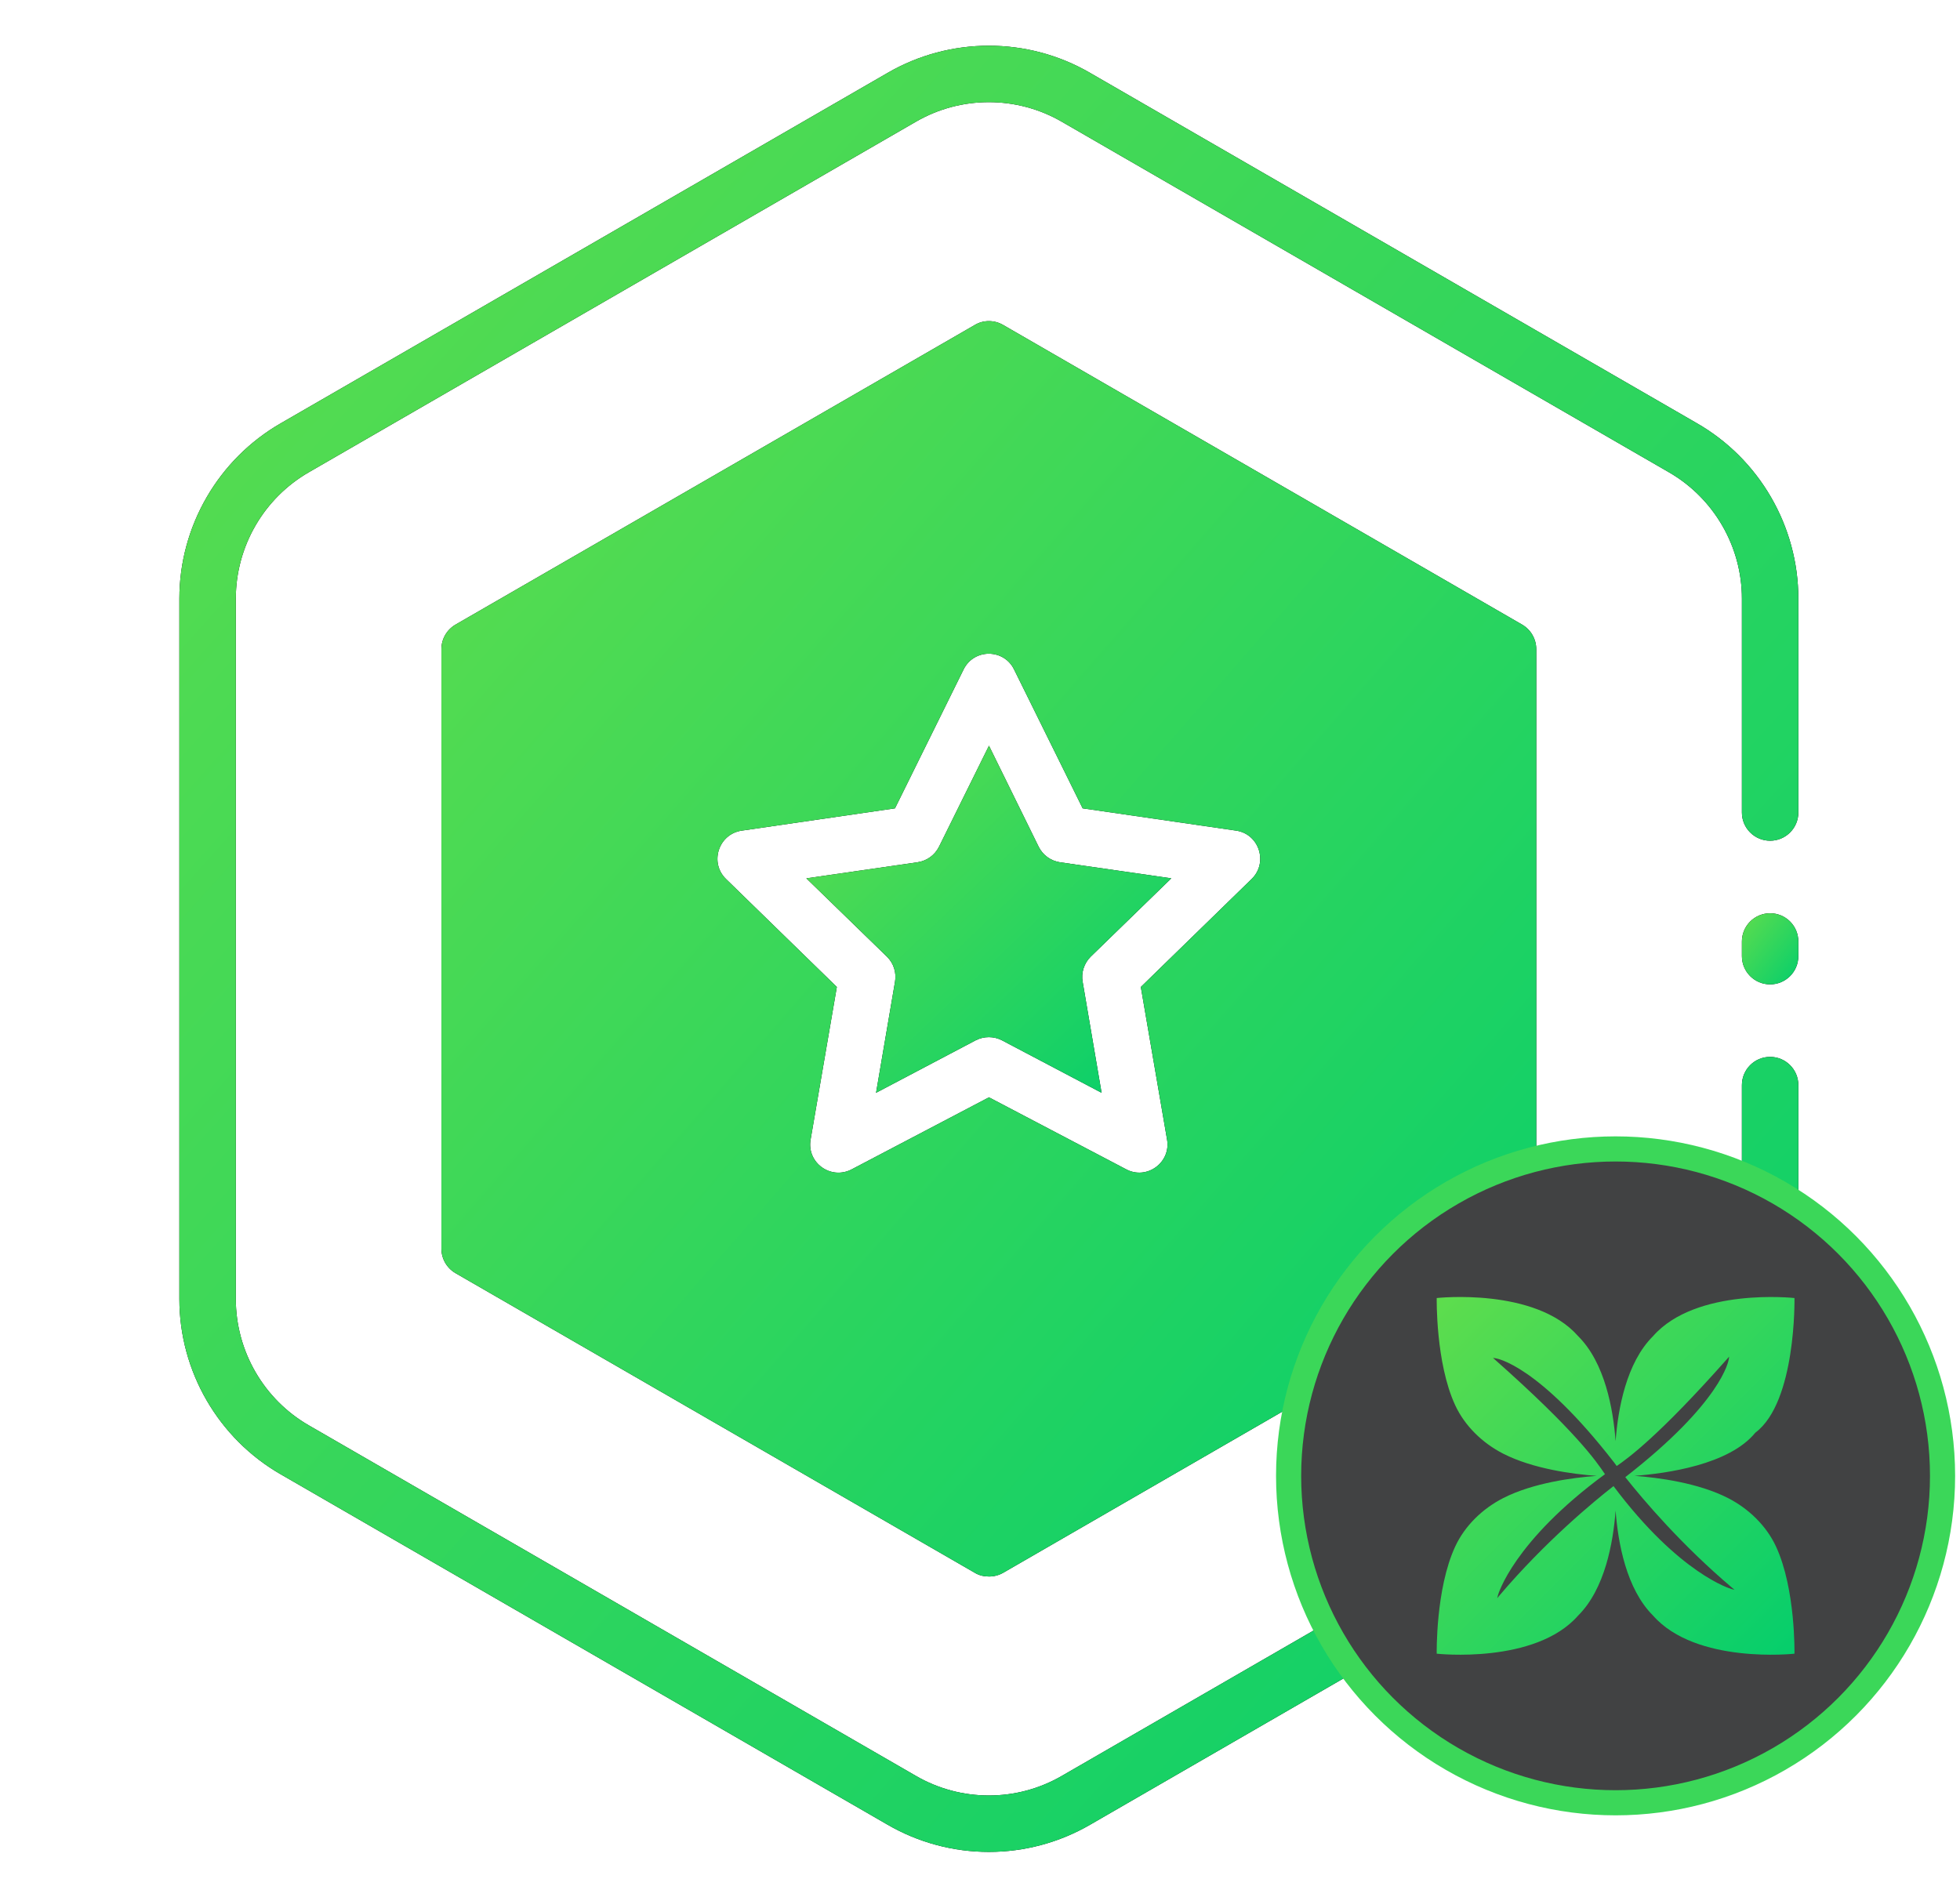 <svg width="156" height="151" viewBox="0 0 156 151" fill="none" xmlns="http://www.w3.org/2000/svg">
<path d="M140.887 72.698C140.592 72.698 140.3 72.756 140.027 72.869C139.755 72.981 139.507 73.147 139.298 73.356C139.09 73.564 138.924 73.812 138.811 74.084C138.699 74.357 138.641 74.649 138.641 74.944V76.112C138.641 77.353 139.645 78.359 140.887 78.359C142.129 78.359 143.133 77.353 143.133 76.112V74.944C143.133 74.649 143.075 74.357 142.963 74.084C142.85 73.812 142.684 73.564 142.476 73.356C142.267 73.147 142.019 72.981 141.747 72.869C141.474 72.756 141.182 72.698 140.887 72.698Z" fill="black"/>
<path d="M140.887 72.698C140.592 72.698 140.3 72.756 140.027 72.869C139.755 72.981 139.507 73.147 139.298 73.356C139.09 73.564 138.924 73.812 138.811 74.084C138.699 74.357 138.641 74.649 138.641 74.944V76.112C138.641 77.353 139.645 78.359 140.887 78.359C142.129 78.359 143.133 77.353 143.133 76.112V74.944C143.133 74.649 143.075 74.357 142.963 74.084C142.85 73.812 142.684 73.564 142.476 73.356C142.267 73.147 142.019 72.981 141.747 72.869C141.474 72.756 141.182 72.698 140.887 72.698Z" fill="url(#paint0_linear_5340_2846)"/>
<path d="M143.134 47.65C143.134 41.894 140.032 36.542 135.048 33.685L86.774 5.809C81.8 2.915 75.614 2.916 70.64 5.806L22.369 33.682C17.378 36.542 14.276 41.894 14.276 47.65V103.407C14.276 109.163 17.378 114.515 22.363 117.372L70.636 145.248C73.088 146.671 75.872 147.42 78.707 147.418C81.539 147.419 84.32 146.672 86.769 145.251L135.04 117.375C140.031 114.515 143.134 109.163 143.134 103.407V86.379C143.134 85.138 142.129 84.132 140.887 84.132C139.645 84.132 138.641 85.138 138.641 86.379V103.407C138.641 107.557 136.405 111.415 132.801 113.48L84.519 141.363C80.932 143.449 76.478 143.448 72.887 141.36L24.603 113.477C21.005 111.415 18.769 107.557 18.769 103.407V47.65C18.769 43.5 21.005 39.642 24.609 37.577L72.891 9.694C76.478 7.61 80.932 7.611 84.523 9.697L132.807 37.58C136.405 39.642 138.641 43.5 138.641 47.649V64.678C138.641 65.918 139.645 66.924 140.887 66.924C142.129 66.924 143.134 65.918 143.134 64.678V47.65H143.134Z" fill="black"/>
<path d="M143.134 47.65C143.134 41.894 140.032 36.542 135.048 33.685L86.774 5.809C81.8 2.915 75.614 2.916 70.64 5.806L22.369 33.682C17.378 36.542 14.276 41.894 14.276 47.65V103.407C14.276 109.163 17.378 114.515 22.363 117.372L70.636 145.248C73.088 146.671 75.872 147.42 78.707 147.418C81.539 147.419 84.32 146.672 86.769 145.251L135.04 117.375C140.031 114.515 143.134 109.163 143.134 103.407V86.379C143.134 85.138 142.129 84.132 140.887 84.132C139.645 84.132 138.641 85.138 138.641 86.379V103.407C138.641 107.557 136.405 111.415 132.801 113.48L84.519 141.363C80.932 143.449 76.478 143.448 72.887 141.36L24.603 113.477C21.005 111.415 18.769 107.557 18.769 103.407V47.65C18.769 43.5 21.005 39.642 24.609 37.577L72.891 9.694C76.478 7.61 80.932 7.611 84.523 9.697L132.807 37.58C136.405 39.642 138.641 43.5 138.641 47.649V64.678C138.641 65.918 139.645 66.924 140.887 66.924C142.129 66.924 143.134 65.918 143.134 64.678V47.65H143.134Z" fill="url(#paint1_linear_5340_2846)"/>
<path d="M121.15 49.722L79.837 25.865C79.141 25.46 78.264 25.46 77.591 25.865L36.255 49.722C35.913 49.921 35.629 50.206 35.432 50.549C35.234 50.892 35.131 51.281 35.132 51.677V99.392C35.132 100.201 35.559 100.942 36.255 101.347L77.591 125.204C77.928 125.407 78.309 125.496 78.714 125.496C79.107 125.498 79.495 125.397 79.837 125.204L121.15 101.347C121.493 101.148 121.777 100.863 121.974 100.52C122.171 100.177 122.274 99.788 122.274 99.392V51.677C122.274 51.281 122.171 50.892 121.973 50.549C121.776 50.206 121.492 49.921 121.15 49.722ZM99.629 69.963L90.8 78.567L92.889 90.721C93.204 92.54 91.272 93.956 89.632 93.08L78.714 87.351L67.796 93.08C66.133 93.956 64.201 92.563 64.516 90.721L66.605 78.567L57.776 69.963C56.451 68.66 57.192 66.391 59.034 66.122L71.233 64.347L76.692 53.294C77.523 51.609 79.904 51.632 80.713 53.294L86.172 64.347L98.393 66.122C100.213 66.391 100.954 68.66 99.629 69.963Z" fill="black"/>
<path d="M121.15 49.722L79.837 25.865C79.141 25.46 78.264 25.46 77.591 25.865L36.255 49.722C35.913 49.921 35.629 50.206 35.432 50.549C35.234 50.892 35.131 51.281 35.132 51.677V99.392C35.132 100.201 35.559 100.942 36.255 101.347L77.591 125.204C77.928 125.407 78.309 125.496 78.714 125.496C79.107 125.498 79.495 125.397 79.837 125.204L121.15 101.347C121.493 101.148 121.777 100.863 121.974 100.52C122.171 100.177 122.274 99.788 122.274 99.392V51.677C122.274 51.281 122.171 50.892 121.973 50.549C121.776 50.206 121.492 49.921 121.15 49.722ZM99.629 69.963L90.8 78.567L92.889 90.721C93.204 92.54 91.272 93.956 89.632 93.08L78.714 87.351L67.796 93.08C66.133 93.956 64.201 92.563 64.516 90.721L66.605 78.567L57.776 69.963C56.451 68.66 57.192 66.391 59.034 66.122L71.233 64.347L76.692 53.294C77.523 51.609 79.904 51.632 80.713 53.294L86.172 64.347L98.393 66.122C100.213 66.391 100.954 68.66 99.629 69.963Z" fill="url(#paint2_linear_5340_2846)"/>
<path d="M86.172 78.163L87.677 86.991L79.747 82.813C79.424 82.647 79.066 82.56 78.702 82.56C78.339 82.56 77.981 82.647 77.658 82.813L69.727 86.991L71.233 78.163C71.297 77.804 71.274 77.434 71.165 77.086C71.055 76.737 70.863 76.421 70.604 76.164L64.179 69.918L73.03 68.638C73.772 68.525 74.4 68.076 74.737 67.402L78.714 59.36L82.668 67.402C82.829 67.728 83.066 68.01 83.359 68.225C83.653 68.44 83.993 68.582 84.353 68.638L93.226 69.918L86.801 76.164C86.284 76.68 86.037 77.444 86.172 78.163Z" fill="black"/>
<path d="M86.172 78.163L87.677 86.991L79.747 82.813C79.424 82.647 79.066 82.56 78.702 82.56C78.339 82.56 77.981 82.647 77.658 82.813L69.727 86.991L71.233 78.163C71.297 77.804 71.274 77.434 71.165 77.086C71.055 76.737 70.863 76.421 70.604 76.164L64.179 69.918L73.03 68.638C73.772 68.525 74.4 68.076 74.737 67.402L78.714 59.36L82.668 67.402C82.829 67.728 83.066 68.01 83.359 68.225C83.653 68.44 83.993 68.582 84.353 68.638L93.226 69.918L86.801 76.164C86.284 76.68 86.037 77.444 86.172 78.163Z" fill="url(#paint3_linear_5340_2846)"/>
<circle cx="128.587" cy="117.483" r="26.024" fill="#414243" stroke="#3BD759" stroke-width="2"/>
<path fill-rule="evenodd" clip-rule="evenodd" d="M137.541 119.254C135.153 118.032 131.967 117.621 130.095 117.482C132.642 117.293 137.628 116.601 139.714 114.044C142.981 111.599 142.825 103.328 142.825 103.328C142.825 103.328 134.988 102.463 131.566 106.365C129.439 108.482 128.78 112.159 128.588 114.719C128.396 112.162 127.737 108.482 125.61 106.365C122.188 102.46 114.351 103.328 114.351 103.328C114.351 103.328 114.255 108.485 115.822 111.861C116.593 113.524 118.004 114.878 119.634 115.713C122.022 116.935 125.209 117.346 127.081 117.485C125.209 117.624 122.022 118.035 119.634 119.258C118.004 120.092 116.593 121.447 115.822 123.11C114.255 126.482 114.351 131.64 114.351 131.64C114.351 131.64 122.188 132.504 125.61 128.602C127.737 126.485 128.396 122.805 128.588 120.248C128.78 122.805 129.439 126.485 131.566 128.602C134.988 132.504 142.825 131.64 142.825 131.64C142.825 131.64 142.924 126.482 141.354 123.107C140.582 121.444 139.171 120.089 137.541 119.254ZM137.803 126.489C137.763 126.479 133.673 125.313 128.422 118.3C126.882 119.503 123.013 122.683 119.329 127.025L119.164 127.221L119.23 126.972C119.24 126.929 120.439 122.716 127.743 117.35C127.038 116.303 125.378 113.895 118.972 108.22L118.829 108.094L119.018 108.121C119.154 108.141 122.446 108.658 128.462 116.409C128.462 116.409 128.538 116.515 128.677 116.7C129.525 116.114 131.98 114.372 137.498 108.138L137.624 107.995L137.598 108.184C137.578 108.32 137.061 111.596 129.36 117.588C130.814 119.423 133.822 122.968 137.856 126.386L138.055 126.555L137.806 126.489H137.803Z" fill="url(#paint4_linear_5340_2846)"/>
<defs>
<linearGradient id="paint0_linear_5340_2846" x1="138.647" y1="72.706" x2="144.144" y2="77.068" gradientUnits="userSpaceOnUse">
<stop stop-color="#5EDD4D"/>
<stop offset="1" stop-color="#05CE6C"/>
</linearGradient>
<linearGradient id="paint1_linear_5340_2846" x1="14.461" y1="3.853" x2="156.973" y2="131.555" gradientUnits="userSpaceOnUse">
<stop stop-color="#5EDD4D"/>
<stop offset="1" stop-color="#05CE6C"/>
</linearGradient>
<linearGradient id="paint2_linear_5340_2846" x1="35.257" y1="25.71" x2="133.978" y2="111.781" gradientUnits="userSpaceOnUse">
<stop stop-color="#5EDD4D"/>
<stop offset="1" stop-color="#05CE6C"/>
</linearGradient>
<linearGradient id="paint3_linear_5340_2846" x1="64.22" y1="59.401" x2="91.739" y2="88.326" gradientUnits="userSpaceOnUse">
<stop stop-color="#5EDD4D"/>
<stop offset="1" stop-color="#05CE6C"/>
</linearGradient>
<linearGradient id="paint4_linear_5340_2846" x1="114.391" y1="103.288" x2="142.785" y2="131.679" gradientUnits="userSpaceOnUse">
<stop stop-color="#5EDD4D"/>
<stop offset="1" stop-color="#05CE6C"/>
</linearGradient>
</defs>
</svg>
